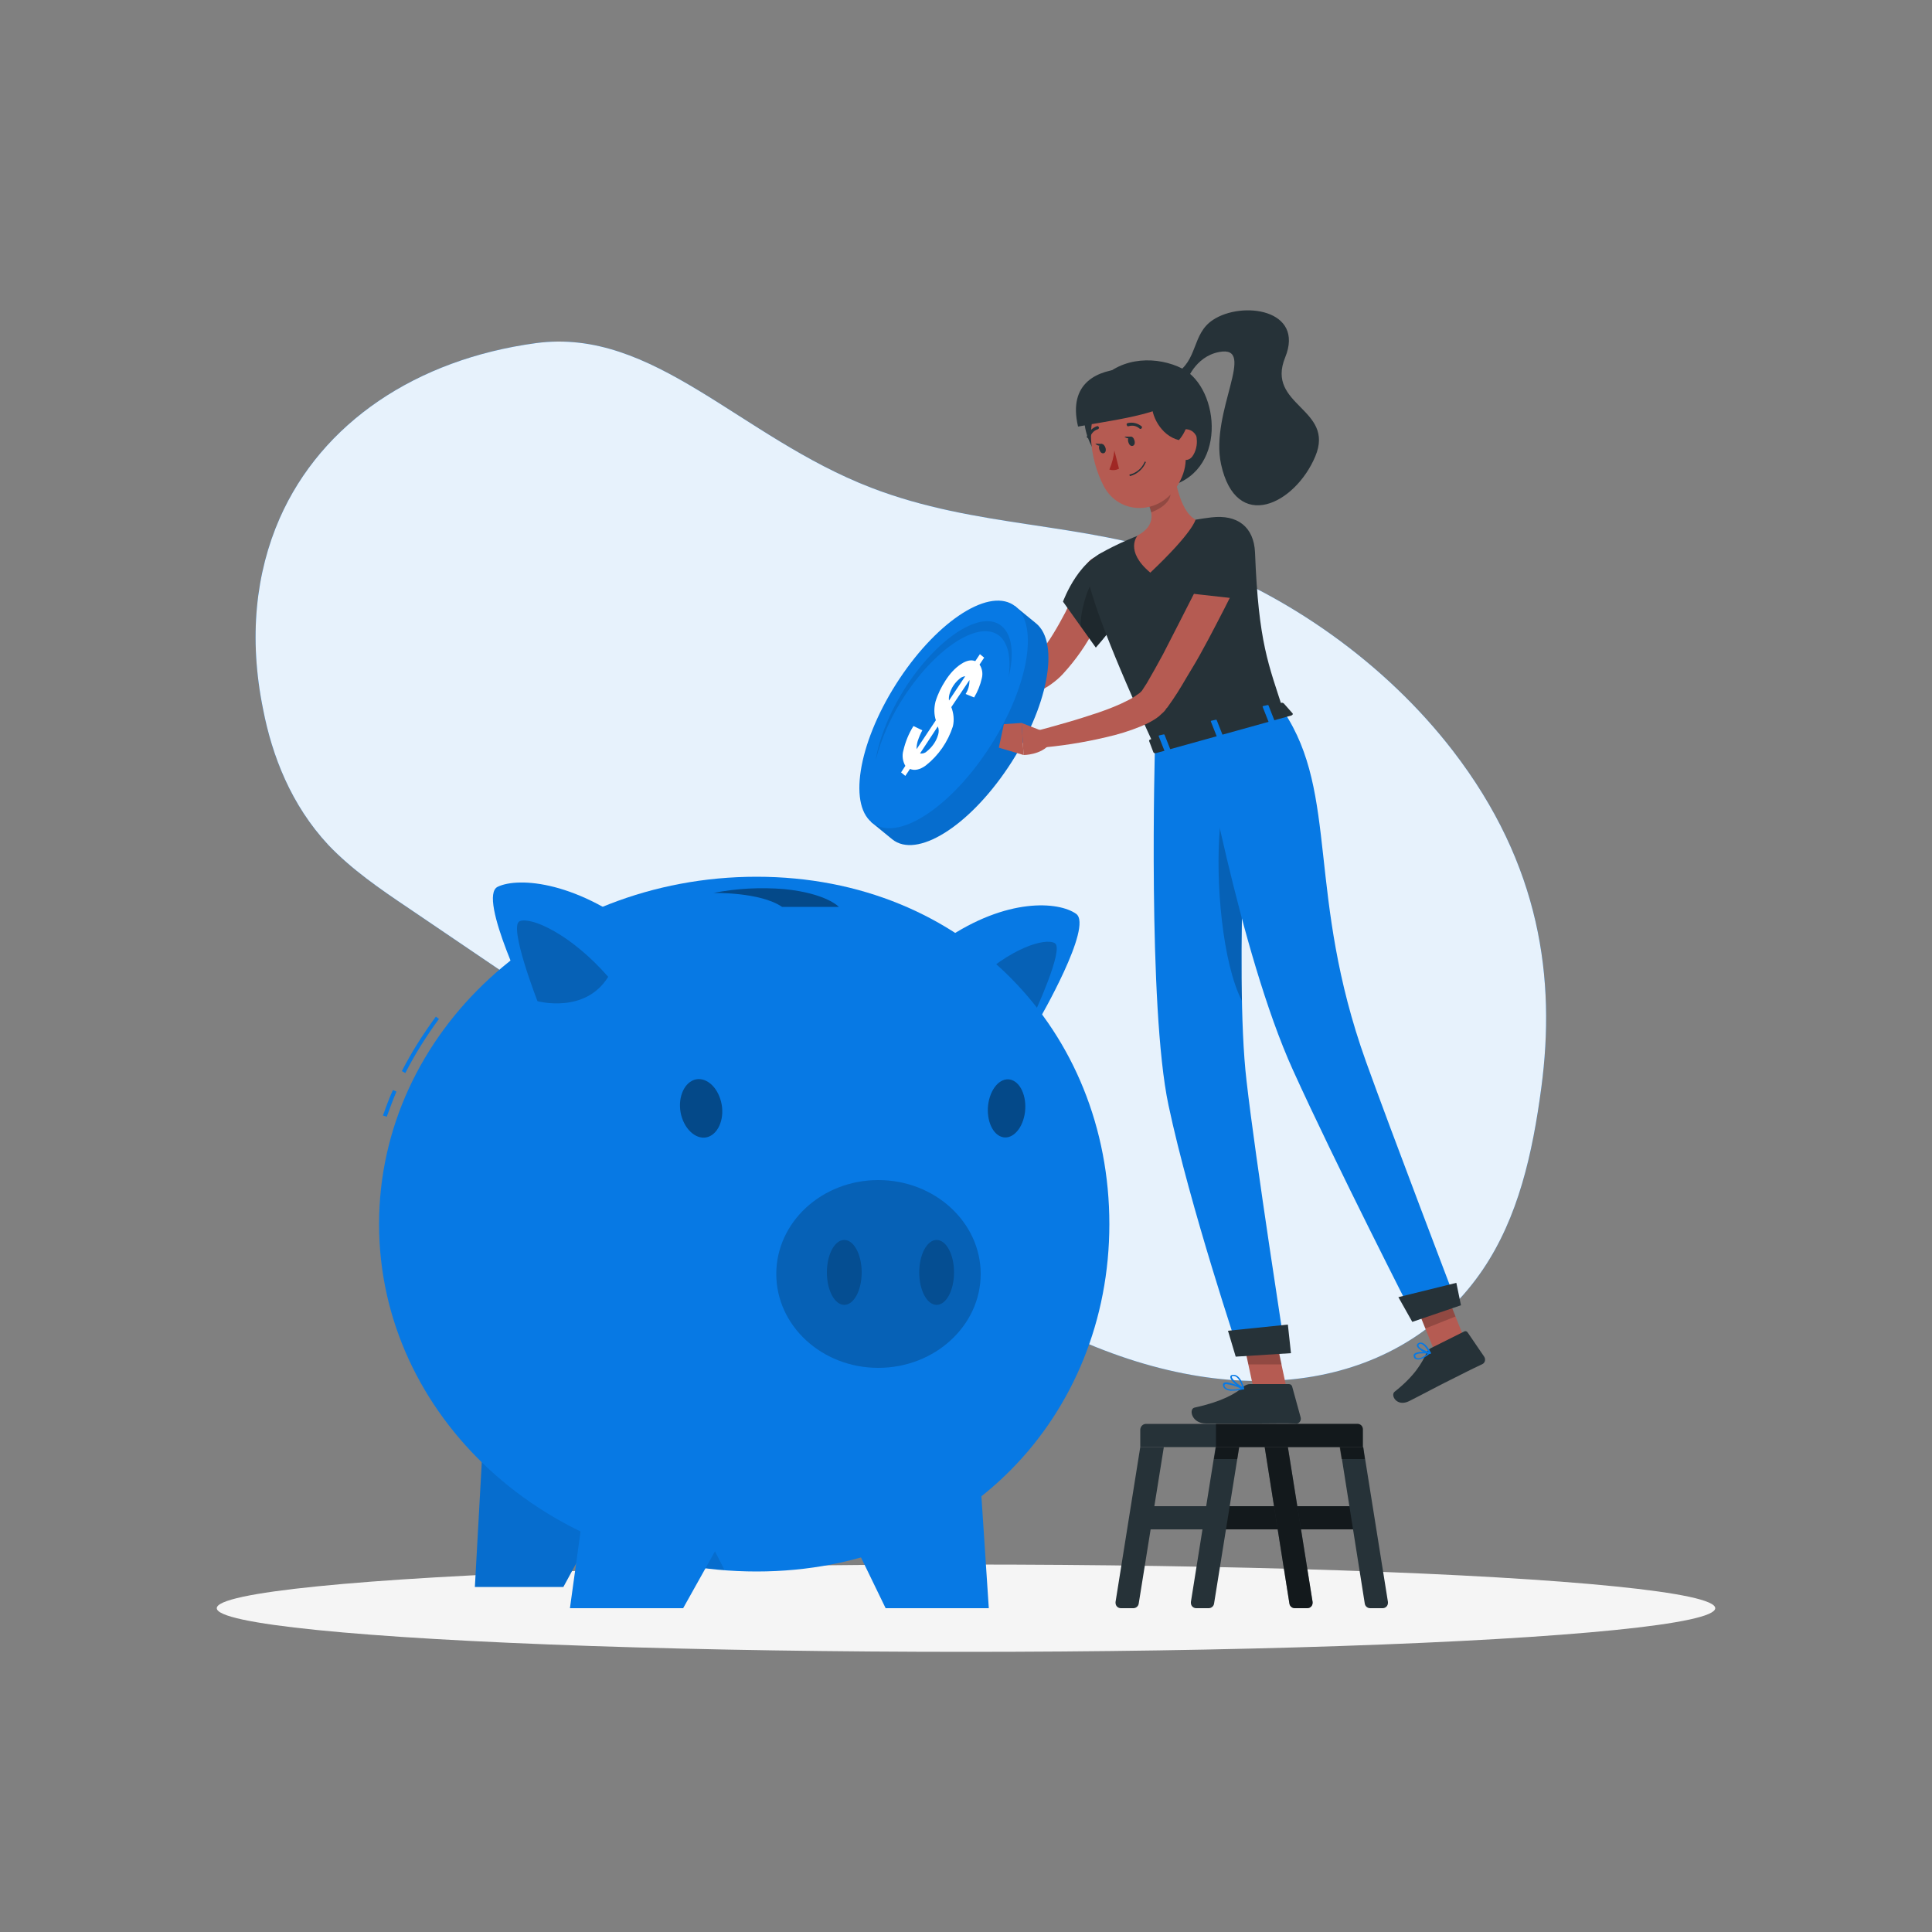 <?xml version="1.0" encoding="utf-8"?>
<!-- Generator: Adobe Illustrator 25.0.1, SVG Export Plug-In . SVG Version: 6.00 Build 0)  -->
<svg version="1.1" id="Layer_1" xmlns="http://www.w3.org/2000/svg" xmlns:xlink="http://www.w3.org/1999/xlink" x="0px" y="0px"
	 viewBox="0 0 500 500" style="enable-background:new 0 0 500 500;" xml:space="preserve">
<rect x="0" y="0" width="500" height="500" fill="#808080" stroke="none"/>
<style type="text/css">
	.st0{fill:none;}
	.st1{fill:#0779E4;}
	.st2{opacity:0.9;fill:#FFFFFF;enable-background:new    ;}
	.st3{fill:#F5F5F5;}
	.st4{fill:#263238;}
	.st5{fill:#B55B52;}
	.st6{opacity:0.2;enable-background:new    ;}
	.st7{opacity:0.1;enable-background:new    ;}
	.st8{fill:#FFFFFF;}
	.st9{fill:#A02724;}
	.st10{opacity:0.5;enable-background:new    ;}
	.st11{opacity:0.4;enable-background:new    ;}
</style>
<rect id="Base" class="st0" width="500" height="500"/>
<g id="freepik--background-simple--inject-46">
	<path class="st1" d="M72.4,134.1c10.9-24.7,35.3-41.1,66.3-45.3c30.5-4.1,52.8,24.3,86.7,37.4c27.5,10.6,54.2,8.7,81.6,18.3
		c26.1,9.2,51.5,27.1,69,49.8c22.8,29.6,26.6,59.2,22.9,87.1c-2.3,17.3-6,33.6-15.1,47.1c-20.3,30-61.2,38.1-106.5,17.4
		c-17.3-7.9-33.9-18.5-50.3-29.2c-40.7-26.7-80.9-54.4-121.3-81.7c-7.3-4.9-14.7-10-20.7-16.3c-9.7-10.4-14.6-23.2-16.9-35.1
		C64.3,165,66.2,148.2,72.4,134.1z"/>
	<path class="st2" d="M72.4,134.1c10.9-24.7,35.3-41.1,66.3-45.3c30.5-4.1,52.8,24.3,86.7,37.4c27.5,10.6,54.2,8.7,81.6,18.3
		c26.1,9.2,51.5,27.1,69,49.8c22.8,29.6,26.6,59.2,22.9,87.1c-2.3,17.3-6,33.6-15.1,47.1c-20.3,30-61.2,38.1-106.5,17.4
		c-17.3-7.9-33.9-18.5-50.3-29.2c-40.7-26.7-80.9-54.4-121.3-81.7c-7.3-4.9-14.7-10-20.7-16.3c-9.7-10.4-14.6-23.2-16.9-35.1
		C64.3,165,66.2,148.2,72.4,134.1z"/>
</g>
<g id="freepik--Shadow--inject-46">
	<ellipse id="freepik--path--inject-46" class="st3" cx="250" cy="416.2" rx="193.9" ry="11.3"/>
</g>
<g id="freepik--Character--inject-46">
	<path class="st4" d="M284.6,118.8c-6-8.1-4.6-15.2,0-20.3c5.8-6.4,15.1-6.3,21.4-3.1c9.8,5.1,11.9,27.5-4.5,30.7
		C295.8,124,290.1,121.6,284.6,118.8z"/>
	<path class="st4" d="M304.1,96.8c6-3.5,4.3-10.4,9.8-14c7.5-5,23.8-2.8,18.7,9.7s13,13.2,7.8,25.6s-20.5,20-24.4,2
		c-2.9-13.5,9.5-30.9-0.5-29c-6.3,1.2-8.4,7.6-8.4,7.6L304.1,96.8z"/>
	<path class="st5" d="M289.2,149.8c-0.8,2.3-1.7,4.3-2.7,6.5s-2,4.2-3.1,6.2c-2.2,4.3-5,8.3-8.3,11.9c-0.9,1-2,1.9-3.1,2.7
		s-2.3,1.4-3.5,2c-2.2,1-4.6,1.8-7,2.3c-4.6,1.1-9.2,1.6-13.9,1.5c-1.2,0-2.2-1-2.1-2.2c0-1,0.7-1.8,1.6-2.1h0.1
		c4.2-1,8.3-2.2,12.3-3.7c1.9-0.7,3.7-1.6,5.5-2.6c0.8-0.4,1.5-1,2.2-1.5c0.7-0.6,1.3-1.2,1.9-1.9c1.3-1.5,2.4-3.1,3.5-4.9
		c1.1-1.8,2.1-3.6,3.1-5.5c1.9-3.8,3.7-7.8,5.2-11.7v-0.1c0.9-2.2,3.4-3.4,5.6-2.5s3.4,3.4,2.5,5.6H289.2z"/>
	<path class="st4" d="M287.9,142.4c-8.3,0.9-12.8,13.3-12.8,13.3l8.5,11.9c0,0,10-11.3,10.9-16.4C295.3,146,294,141.6,287.9,142.4z"
		/>
	<path class="st6" d="M283.4,149.9c2.8-1.7,5.8-0.8,8.4,2.4c0.5,0.9,0.9,1.9,1,3c-2.5,4.5-9.2,12.2-9.2,12.2l-3.9-5.4
		C279.4,158.9,281.6,151,283.4,149.9z"/>
	<path class="st5" d="M249.2,179l-6.2-3.4l-0.2,8.1c0,0,4.2,0.9,6.9-1.3L249.2,179z"/>
	<polygon class="st5" points="236.8,175.9 237.8,182.6 242.9,183.8 243,175.6 	"/>
	<path class="st1" d="M268.1,161.3l-5.5-4.5l-37.2,55.9l5.5,4.5c6.3,5.1,19.7-3.2,30-18.6S274.4,166.4,268.1,161.3z"/>
	<path class="st7" d="M268.1,161.3l-5.5-4.5l-37.2,55.9l5.5,4.5c6.3,5.1,19.7-3.2,30-18.6S274.4,166.4,268.1,161.3z"/>
	
		<ellipse transform="matrix(0.535 -0.845 0.845 0.535 -42.542 292.29)" class="st1" cx="244.1" cy="184.8" rx="33.6" ry="14.6"/>
	<path class="st8" d="M237.2,193.9l5-7.5c-0.5-1.5-0.5-3.2-0.1-4.8c0.6-2,1.5-3.8,2.6-5.5s2.4-3.2,4.1-4.3c1.4-0.9,2.6-1.1,3.6-0.7
		l1.2-1.8l1.1,0.9l-1.2,1.8c0.7,1,0.9,2.3,0.6,3.5c-0.4,1.8-1.1,3.5-2,5l-2.2-0.9c0.7-1.1,1-2.3,1-3.6l-4.7,7c0.6,1.6,0.8,3.3,0.4,5
		c-1.3,4-3.7,7.5-7,10.1c-1.5,1.1-2.9,1.4-4.1,0.9l-1.2,1.8l-1.1-0.9l1.1-1.7c-0.7-1.2-0.9-2.7-0.5-4c0.5-2.2,1.4-4.4,2.6-6.3
		l2.3,1.1c-0.5,0.9-0.9,1.9-1.2,2.8C237.3,192.5,237.2,193.2,237.2,193.9z M249.8,175c-0.6,0.1-1.1,0.3-1.5,0.7
		c-1.2,1-2,2.2-2.5,3.7c-0.2,0.6-0.3,1.3-0.2,1.9L249.8,175z M238.1,195c0.6,0.1,1.3-0.1,1.7-0.5c1.4-1.1,2.5-2.6,3-4.4
		c0.2-0.7,0.2-1.4-0.1-2.1L238.1,195z"/>
	<path class="st7" d="M261,175.4c0.7-4.9,0-8.8-2.3-10.8c-5.1-4.2-16,2.6-24.4,15.2c-3.5,5.2-6.1,10.9-7.7,17
		c0.9-5.7,3.7-12.8,8.2-19.6c8.4-12.6,19.3-19.4,24.4-15.2C262,164.3,262.5,169.3,261,175.4z"/>
	<polygon class="st5" points="333.5,361.8 325.1,362.6 320.9,343 329.3,342.2 	"/>
	<polygon class="st5" points="380.3,349.7 372.5,352.8 365,334.2 372.8,331.1 	"/>
	<path class="st4" d="M370.3,348.9l8.6-4.3c0.3-0.2,0.7-0.1,0.9,0.2l4.3,6.3c0.4,0.6,0.3,1.5-0.4,1.9c-0.1,0-0.1,0.1-0.2,0.1
		c-3,1.4-4.3,2.1-8.1,4c-2.3,1.1-7.5,3.9-10.7,5.5s-4.9-1.5-3.8-2.4c5.3-4.2,7.1-7.5,8.3-10.1C369.4,349.6,369.8,349.2,370.3,348.9z
		"/>
	<path class="st4" d="M323.5,358.2h10.1c0.4,0,0.7,0.3,0.8,0.6l2.2,8c0.2,0.7-0.2,1.4-0.8,1.6c-0.1,0-0.3,0.1-0.4,0
		c-3.5-0.1-5.2,0-9.7,0h-13.6c-3.7,0-4.5-3.7-3-4.1c6.9-1.5,10.8-3.6,12.9-5.6C322.5,358.4,323,358.2,323.5,358.2z"/>
	<polygon class="st6" points="320.9,343 323.1,353.1 331.7,353.1 329.3,342.2 	"/>
	<polygon class="st6" points="372.8,331.2 365,334.2 368.9,343.8 376.7,340.7 	"/>
	<path class="st4" d="M313.5,133.9c6.7-0.8,11,2.4,11.3,9.1c0.9,23.5,3.5,28.9,7.4,41.1l-33.3,9.3c-11.8-25.6-16-37.7-17.3-43.4
		c-0.6-2.7,0.8-5.5,3.2-6.8C293.7,138.2,303.5,135.1,313.5,133.9z"/>
	<path class="st5" d="M303.4,118.1c0.4,5.1,1.7,14,6,16.4c0,0-0.6,3.2-11.7,13.7c-6.8-5.7-3.3-9.6-3.3-9.6c5.1-2.8,3.9-6.5,1.9-10
		L303.4,118.1z"/>
	<path class="st6" d="M302.6,119.3c0.7,2.9,0.8,6,0.3,8.9c-0.4,2-2.6,3.5-5,4.4c-0.3-1.4-0.9-2.7-1.6-3.9L302.6,119.3z"/>
	<path class="st5" d="M305.4,108.4c1.6,8.3,2.5,11.8-0.5,17c-4.5,7.9-15.1,8.1-19.2,0.5c-3.7-6.9-5.7-19.3,1.4-24.6
		c5.1-3.8,12.3-2.8,16.1,2.3C304.3,105,305,106.7,305.4,108.4z"/>
	<path class="st5" d="M309.7,113.5c0.2,1.6-0.2,3.3-1.1,4.6c-1.3,1.7-3.3,0.9-4-1c-0.7-1.7-0.8-4.7,1-5.7c1.3-0.7,3-0.2,3.8,1.1
		C309.6,112.8,309.7,113.1,309.7,113.5z"/>
	<path class="st4" d="M298.1,104.1c-0.3,3.2,2.2,8.6,7,9.8c4.9-5.7,1.7-13.5-2.9-13.6S298.1,104.1,298.1,104.1z"/>
	<path class="st4" d="M291.4,95.4c-7.3,0.3-15.1,3.6-12.4,15c6.4-1.3,24.1-3.3,25.4-7.8C302.7,96.7,296.2,95.2,291.4,95.4z"/>
	<path class="st1" d="M298.9,193.3c0,0-1.9,67.3,3.5,92.7c5.6,26.4,18.3,64.2,18.3,64.2l11.9-0.8c0,0-7.7-49.4-10-69.7
		c-3.3-28.1,0.8-93.1,0.8-93.1L298.9,193.3z"/>
	<path class="st6" d="M315.7,214.4c0.5-6.1,5.1-4.9,6.2,3.3c-0.5,13-0.8,28.1-0.5,41.3C316.4,249.3,314.5,228.2,315.7,214.4z"/>
	<polygon class="st4" points="334.1,350.2 319.8,351.1 317.8,344.4 333.3,342.8 	"/>
	<path class="st1" d="M310.7,190.1c0,0,10.1,56.4,23.9,86.8c11.1,24.5,31.3,64,31.3,64l10.9-4.1c0,0-17.1-44.8-23.3-62.1
		c-15.4-43-7-69.1-21.3-90.6L310.7,190.1z"/>
	<polygon class="st4" points="378.1,337.8 365.5,342.1 361.9,335.7 376.9,332 	"/>
	<path class="st4" d="M332.2,182l2.3,2.6c0.2,0.2,0,0.5-0.4,0.6l-34.9,9.7c-0.3,0.1-0.6,0-0.7-0.2l-1.1-2.9
		c-0.1-0.2,0.1-0.4,0.5-0.5l33.7-9.4C331.8,181.8,332,181.9,332.2,182z"/>
	<path class="st1" d="M328.7,187l0.9-0.3c0.2-0.1,0.3-0.2,0.2-0.3l-1.5-3.8c0-0.1-0.2-0.2-0.4-0.1l-0.9,0.2c-0.2,0-0.3,0.2-0.2,0.3
		l1.5,3.8C328.4,187,328.5,187.1,328.7,187z"/>
	<path class="st1" d="M301.8,194.5l0.9-0.2c0.2,0,0.3-0.2,0.2-0.3l-1.5-3.8c0-0.1-0.2-0.2-0.4-0.1l-0.9,0.2c-0.2,0-0.3,0.2-0.2,0.3
		l1.5,3.8C301.5,194.5,301.6,194.5,301.8,194.5z"/>
	<path class="st1" d="M315.3,190.7l0.9-0.2c0.2-0.1,0.3-0.2,0.2-0.3l-1.5-3.8c0-0.1-0.2-0.2-0.4-0.1l-0.9,0.2
		c-0.2,0-0.3,0.2-0.2,0.3l1.5,3.8C314.9,190.7,315.1,190.8,315.3,190.7z"/>
	<path class="st4" d="M293.6,114c0.2,0.7,0,1.3-0.5,1.4s-0.9-0.3-1.1-1s0-1.3,0.5-1.4S293.4,113.3,293.6,114z"/>
	<path class="st4" d="M286.1,115.9c0.2,0.7,0,1.3-0.5,1.4s-0.9-0.3-1.1-1s0-1.3,0.5-1.4S285.9,115.3,286.1,115.9z"/>
	<path class="st4" d="M285.2,114.9l-1.7-0.1C283.5,114.9,284.6,115.9,285.2,114.9z"/>
	<path class="st9" d="M288.4,116.6c-0.2,1.7-0.6,3.3-1.3,4.9c0.8,0.3,1.7,0.2,2.5-0.2L288.4,116.6z"/>
	<path class="st4" d="M292.5,123.2c-0.1,0-0.1-0.1-0.2-0.2c0-0.1,0-0.2,0.1-0.2l0,0c1.7-0.4,3.1-1.6,3.8-3.2c0-0.1,0.1-0.2,0.2-0.1
		l0,0c0.1,0,0.2,0.1,0.1,0.2C295.8,121.4,294.3,122.7,292.5,123.2C292.6,123.3,292.6,123.3,292.5,123.2z"/>
	<path class="st4" d="M295.1,111c-0.1,0-0.1,0-0.2-0.1c-0.8-0.7-1.8-0.9-2.8-0.6c-0.2,0.1-0.4,0-0.5-0.3c-0.1-0.2,0-0.4,0.2-0.5l0,0
		c1.3-0.3,2.6,0,3.6,0.8c0.2,0.1,0.2,0.4,0,0.6C295.3,111,295.2,111,295.1,111z"/>
	<path class="st4" d="M281.6,113.4L281.6,113.4c-0.3-0.1-0.4-0.3-0.3-0.5l0,0c0.4-1.2,1.4-2.2,2.6-2.6c0.2-0.1,0.4,0.1,0.5,0.3l0,0
		c0.1,0.2-0.1,0.4-0.3,0.5c-1,0.3-1.7,1.1-2,2.1C282,113.3,281.8,113.4,281.6,113.4z"/>
	<path class="st5" d="M320.8,149.6c-2.6,5.4-5.3,10.6-8.1,15.9c-1.4,2.6-2.8,5.2-4.4,7.8s-3,5.2-4.8,7.8c-0.4,0.6-0.9,1.3-1.4,2
		l-0.2,0.2l-0.1,0.1l-0.1,0.2c-0.2,0.3-0.4,0.5-0.6,0.7c-0.4,0.4-0.8,0.7-1.2,1.1c-1.4,1.1-3,1.9-4.7,2.6c-2.9,1.2-5.9,2.1-9,2.8
		c-5.9,1.4-11.8,2.3-17.9,2.8l-0.7-4.3c2.8-0.7,5.6-1.5,8.4-2.3s5.6-1.7,8.3-2.6c2.6-0.9,5.2-1.9,7.7-3.2c1.1-0.5,2-1.2,3-1.9
		c0.1-0.1,0.3-0.3,0.4-0.4l0.1-0.1l0.2-0.3c0.4-0.6,0.7-1.1,1.1-1.7c1.4-2.4,2.8-4.9,4.2-7.5l4-7.8l8-15.7L320.8,149.6z"/>
	<path class="st5" d="M270.3,189.4l-5.9-2.3l0.5,8.3c0,0,4.6,0,6.8-2.9L270.3,189.4z"/>
	<polygon class="st5" points="259.8,187.4 258.5,193.5 264.9,195.4 264.4,187.1 	"/>
	<path class="st4" d="M313.5,138.2c-3.3,1.5-7.1,15.2-7.1,15.2l14.2,1.6c0,0,2.8-6.6,2.2-10.1C322,139.5,317.2,136.5,313.5,138.2z"
		/>
	<path class="st1" d="M366,351.4c-0.1-0.1-0.1-0.2-0.1-0.3c-0.1-0.2-0.1-0.5,0.1-0.7c0.7-0.8,3.8-0.5,4.1-0.5c0.1,0,0.1,0.1,0.2,0.1
		c0,0.1,0,0.2-0.1,0.2c-0.9,0.7-2.5,1.9-3.5,1.6C366.4,351.8,366.1,351.6,366,351.4z M369.5,350.3c-1.2-0.1-2.9-0.1-3.2,0.4
		c-0.1,0.1-0.1,0.2,0,0.3c0.1,0.3,0.2,0.5,0.5,0.5C367.3,351.7,368.4,351.2,369.5,350.3L369.5,350.3z"/>
	<path class="st1" d="M366.8,348.6c0-0.1-0.1-0.2-0.1-0.2c-0.1-0.3,0.1-0.7,0.4-0.8c0.3-0.2,0.6-0.2,0.9-0.1
		c1.2,0.3,2.3,2.5,2.3,2.6s0,0.1,0,0.2s-0.1,0.1-0.2,0.1C368.8,350.2,367.6,349.6,366.8,348.6z M369.7,349.8c-0.4-0.7-1.2-1.8-1.9-2
		c-0.2-0.1-0.4,0-0.5,0.1c-0.2,0.1-0.2,0.3-0.2,0.4C367.2,348.8,368.7,349.6,369.7,349.8L369.7,349.8z"/>
	<path class="st1" d="M319,359.9c-0.7,0.1-1.4-0.1-2-0.5c-0.3-0.2-0.5-0.6-0.5-1c0-0.2,0.1-0.4,0.2-0.5c0.9-0.6,4.4,0.9,5,1.3
		c0.1,0,0.1,0.1,0.1,0.2s-0.1,0.2-0.2,0.2C320.8,359.8,319.9,359.9,319,359.9z M317.4,358.2c-0.1,0-0.3,0-0.4,0.1
		c0,0-0.1,0.1-0.1,0.2c0,0.3,0.1,0.5,0.4,0.7c0.6,0.5,2,0.5,3.8,0.2C319.9,358.7,318.7,358.4,317.4,358.2L317.4,358.2z"/>
	<path class="st1" d="M321.8,359.6L321.8,359.6c-1.2-0.5-3.5-2.3-3.4-3.3c0-0.2,0.2-0.5,0.7-0.5c2-0.2,2.9,3.4,2.9,3.6
		c0,0.1,0,0.1-0.1,0.2C321.8,359.6,321.8,359.6,321.8,359.6z M319.2,356.1h-0.1c-0.2,0-0.3,0.1-0.3,0.2c-0.1,0.5,1.5,2,2.7,2.6
		C321.2,358.1,320.5,356.1,319.2,356.1z"/>
	<path class="st4" d="M292.7,113H291C291,113,292.1,114,292.7,113z"/>
	<path class="st4" d="M296.6,368.5h54.7c0.8,0,1.4,0.6,1.4,1.4l0,0v4.6l0,0h-57.6l0,0v-4.6C295.2,369.1,295.8,368.5,296.6,368.5z"/>
	<rect x="295.7" y="389.8" class="st4" width="57.5" height="6"/>
	<rect x="315.2" y="389.8" class="st10" width="38" height="6"/>
	<path class="st4" d="M320.7,374.5l-6.5,40.5c-0.1,0.7-0.7,1.2-1.4,1.2h-3.2c-0.8,0-1.4-0.6-1.4-1.4c0-0.1,0-0.1,0-0.2l6.4-40.1
		H320.7z"/>
	<polygon class="st10" points="320.7,374.5 320.2,377.6 314.2,377.6 314.7,374.5 	"/>
	<path class="st4" d="M301.2,374.5l-6.5,40.5c-0.1,0.7-0.7,1.2-1.4,1.2h-3.2c-0.8,0-1.4-0.6-1.4-1.4c0-0.1,0-0.1,0-0.2l6.4-40.1
		H301.2z"/>
	<path class="st4" d="M359.2,414.6l-6.4-40.1h-6l6.4,40.5c0.1,0.7,0.7,1.2,1.4,1.2h3.2c0.8,0,1.4-0.6,1.4-1.4
		C359.2,414.7,359.2,414.7,359.2,414.6z"/>
	<polygon class="st10" points="353.2,377.6 352.8,374.5 346.7,374.5 347.2,377.6 	"/>
	<path class="st4" d="M339.7,414.6l-6.4-40.1h-6l6.4,40.5c0.1,0.7,0.7,1.2,1.4,1.2h3.2c0.8,0,1.4-0.6,1.4-1.4
		C339.7,414.7,339.7,414.7,339.7,414.6z"/>
	<path class="st10" d="M339.7,414.6l-6.4-40.1h-6l6.4,40.5c0.1,0.7,0.7,1.2,1.4,1.2h3.2c0.8,0,1.4-0.6,1.4-1.4
		C339.7,414.7,339.7,414.7,339.7,414.6z"/>
	<path class="st10" d="M314.7,368.5h36.6c0.8,0,1.4,0.6,1.4,1.4l0,0v4.6l0,0h-38l0,0V368.5L314.7,368.5z"/>
</g>
<g id="freepik--piggy-bank--inject-46">
	<polygon class="st1" points="145.8,410.7 153.8,396 125.1,370.9 122.9,410.7 	"/>
	<polygon class="st7" points="145.8,410.7 153.8,396 125.1,370.9 122.9,410.7 	"/>
	<path class="st1" d="M244.5,243.2c16.1-11,29.5-9.9,34-6.7s-9.7,27.6-9.7,27.6C258,261,249.2,253.4,244.5,243.2z"/>
	<path class="st6" d="M252.2,254.3c9.1-8.9,18.3-11.7,20.8-10.2s-5.5,18.6-5.5,18.6S256.6,264.2,252.2,254.3z"/>
	<path class="st1" d="M104.9,277.7l-0.9-0.5c2.5-4.9,5.5-9.6,8.8-14.1l0.8,0.6C110.3,268.2,107.4,272.8,104.9,277.7z"/>
	<path class="st1" d="M100.1,289l-1-0.3c0.8-2.2,1.6-4.5,2.6-6.6l0.9,0.4C101.7,284.6,100.9,286.8,100.1,289z"/>
	<path class="st1" d="M287.1,316.8c0,49.6-37.4,89.9-91.3,89.9s-97.7-40.2-97.7-89.9s43.7-89.9,97.7-89.9S287.1,267.1,287.1,316.8z"
		/>
	<path class="st7" d="M182.8,397.1l-3.9,8.2c2.8,0.5,5.7,0.8,8.6,1L182.8,397.1z"/>
	<polygon class="st1" points="176.8,416.2 188.1,396 152.1,382.9 147.5,416.2 	"/>
	<polygon class="st1" points="229.2,416.2 219.4,396 253.7,382.9 255.9,416.2 	"/>
	<path class="st6" d="M253.8,329.7c0,13.4-11.9,24.3-26.5,24.3s-26.4-10.9-26.4-24.3s11.8-24.3,26.4-24.3S253.8,316.3,253.8,329.7z"
		/>
	<ellipse class="st6" cx="218.5" cy="329.3" rx="4.5" ry="8.4"/>
	<path class="st11" d="M186.4,284.4c1.3,3.9,0.1,8.2-2.6,9.6s-6-0.8-7.3-4.7s-0.1-8.2,2.6-9.6S185.1,280.4,186.4,284.4z"/>
	<path class="st11" d="M256,284.5c-1,3.9,0.2,8.2,2.7,9.5s5.3-0.9,6.3-4.8s-0.2-8.2-2.7-9.5S257,280.6,256,284.5z"/>
	<ellipse class="st6" cx="242.4" cy="329.3" rx="4.5" ry="8.4"/>
	<path class="st1" d="M167.2,242.4c-17.4-14.4-33-15.5-38.4-12.9s8.6,30.9,8.6,30.9S156.5,259.2,167.2,242.4z"/>
	<path class="st6" d="M157.4,252.8c-9.6-11-19.9-15.6-22.9-14.4s4.6,20.7,4.6,20.7S151.4,262.5,157.4,252.8z"/>
	<path class="st11" d="M202.4,234.7h14.7c0,0-3.2-3.5-14.1-4.6c-6.2-0.5-12.3-0.2-18.4,1C184.6,231.1,196.7,230.8,202.4,234.7z"/>
</g>
</svg>
